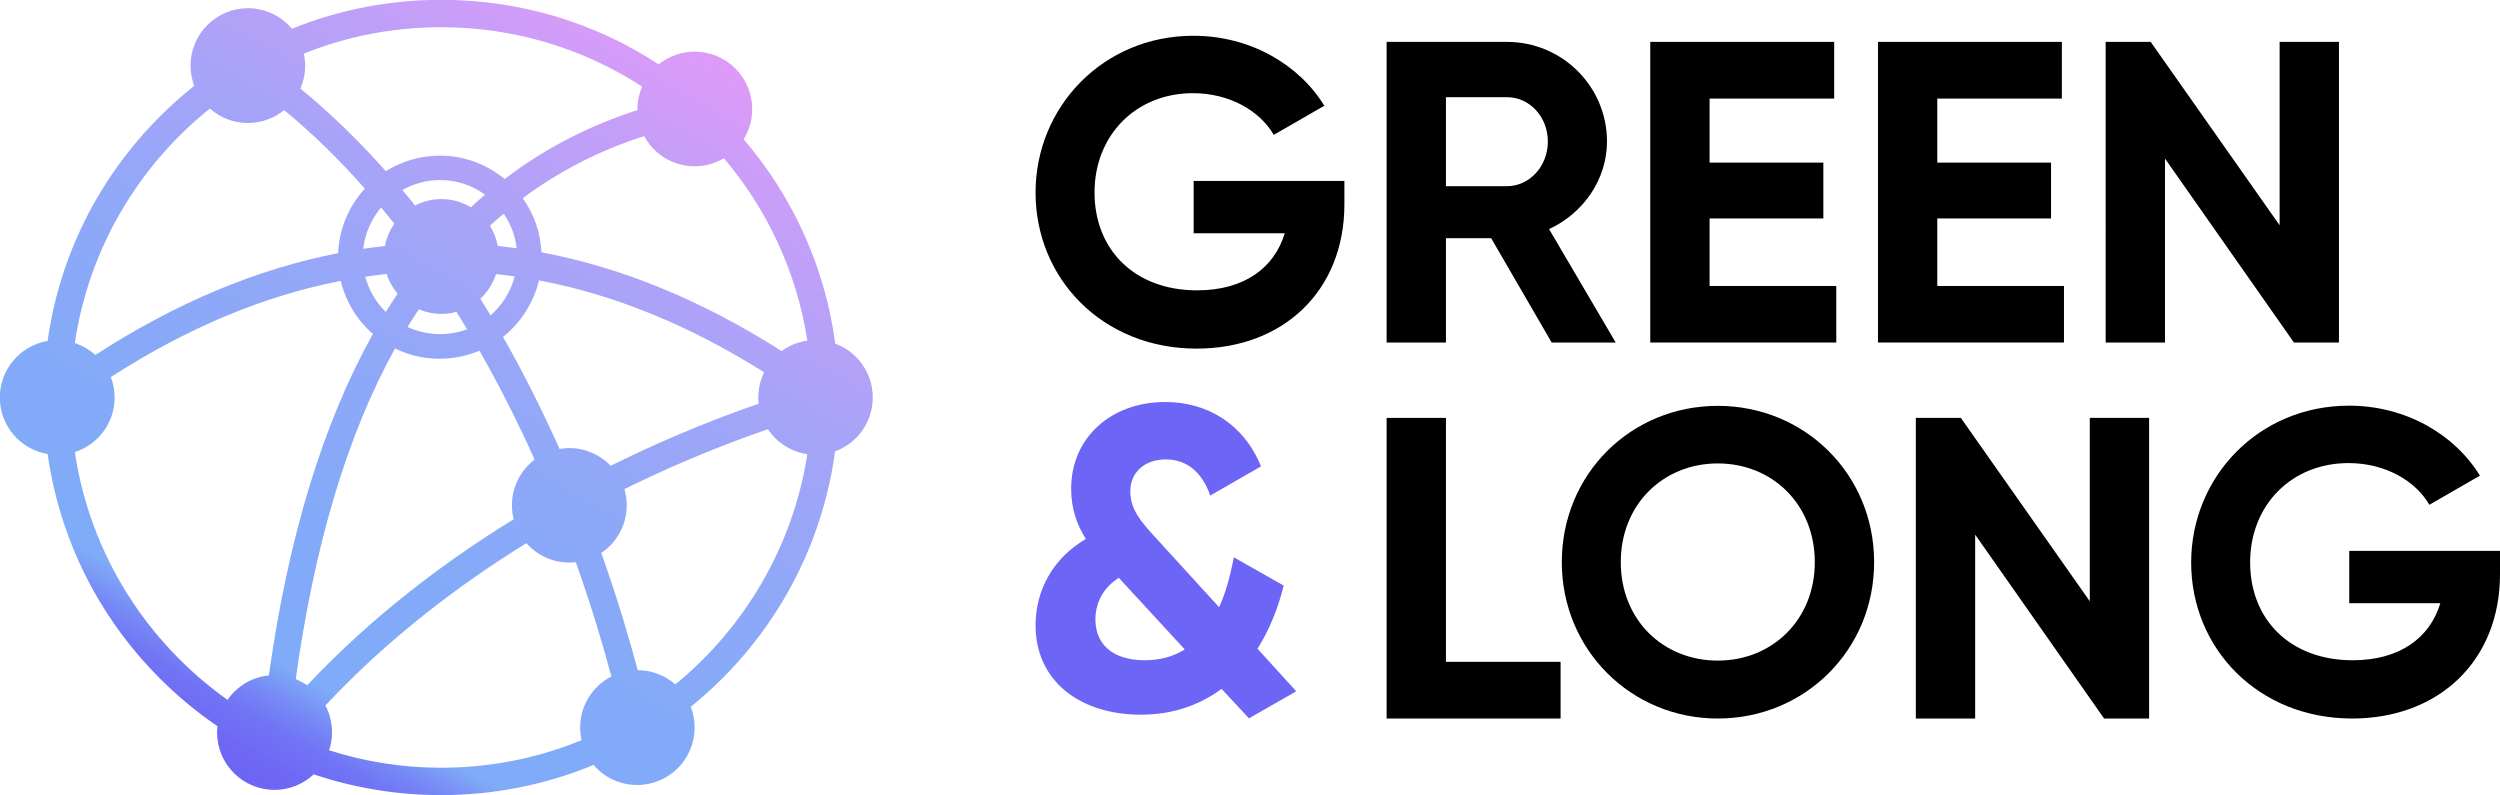 <?xml version="1.0" encoding="UTF-8"?><svg id="_层_2" xmlns="http://www.w3.org/2000/svg" xmlns:xlink="http://www.w3.org/1999/xlink" viewBox="0 0 143.28 45.57"><defs><style>.cls-1{fill:#6d65f5;}.cls-2{fill:url(#_命名的渐变_10);}</style><linearGradient id="_命名的渐变_10" x1="12.95" y1="44.17" x2="37.72" y2="1.25" gradientTransform="matrix(1, 0, 0, 1, 0, 0)" gradientUnits="userSpaceOnUse"><stop offset="0" stop-color="#6d65f5"/><stop offset=".03" stop-color="#6e68f5"/><stop offset=".07" stop-color="#7174f5"/><stop offset=".1" stop-color="#7688f6"/><stop offset=".13" stop-color="#7da3f7"/><stop offset=".14" stop-color="#7fabf8"/><stop offset=".31" stop-color="#83aaf8"/><stop offset=".49" stop-color="#8fa8f8"/><stop offset=".67" stop-color="#a4a4f8"/><stop offset=".85" stop-color="#c19ff8"/><stop offset="1" stop-color="#df9af8"/></linearGradient></defs><g id="OBJECTS"><g><path d="M77.05,11.71c0,4.97-3.52,8.27-8.47,8.27-5.39,0-9.23-4.01-9.23-8.94s3.89-8.99,9.04-8.99c3.27,0,6.06,1.65,7.51,4.01l-2.9,1.67c-.79-1.38-2.54-2.39-4.63-2.39-3.27,0-5.64,2.41-5.64,5.69s2.29,5.61,5.88,5.61c2.71,0,4.43-1.3,5.02-3.27h-5.22v-3h8.64v1.33Z"/><path d="M85.45,13.65h-2.58v5.98h-3.4V2.4h6.89c3.18,0,5.74,2.56,5.74,5.71,0,2.17-1.35,4.11-3.32,5.02l3.82,6.5h-3.67l-3.47-5.98Zm-2.58-2.98h3.5c1.28,0,2.34-1.13,2.34-2.56s-1.06-2.54-2.34-2.54h-3.5v5.1Z"/><path d="M105.24,16.38v3.25h-10.66V2.4h10.54v3.25h-7.14v3.67h6.52v3.2h-6.52v3.87h7.26Z"/><path d="M118.29,16.38v3.25h-10.66V2.4h10.54v3.25h-7.14v3.67h6.52v3.2h-6.52v3.87h7.26Z"/><path d="M134.05,2.4V19.63h-2.58l-7.39-10.54v10.54h-3.4V2.4h2.58l7.39,10.51V2.4h3.4Z"/><path class="cls-1" d="M71.59,41.18l-1.58-1.7c-1.23,.91-2.76,1.48-4.63,1.48-3.5,0-6.03-1.94-6.03-5.12,0-1.99,.98-3.84,2.88-4.95-.49-.79-.84-1.7-.84-2.88,0-2.93,2.29-4.97,5.39-4.97,2.41,0,4.51,1.26,5.49,3.69l-2.91,1.67c-.44-1.28-1.3-2.07-2.54-2.07s-2.04,.76-2.04,1.82,.62,1.75,1.4,2.61l3.69,4.04c.37-.81,.64-1.77,.84-2.86l2.86,1.62c-.3,1.23-.79,2.49-1.5,3.62l2.22,2.44-2.71,1.55Zm-3.69-3.96l-3.72-4.04s-.05-.05-.05-.07c-.98,.62-1.35,1.53-1.35,2.39,0,1.38,.94,2.34,2.83,2.34,.89,0,1.65-.22,2.29-.62Z"/><path d="M89.44,37.93v3.25h-9.97V23.95h3.4v13.98h6.57Z"/><path d="M89.51,32.22c0-5.05,3.96-8.96,8.94-8.96s8.96,3.91,8.96,8.96-3.99,8.96-8.96,8.96-8.94-3.94-8.94-8.96Zm14.5,0c0-3.32-2.44-5.66-5.56-5.66s-5.56,2.34-5.56,5.66,2.44,5.64,5.56,5.64,5.56-2.34,5.56-5.64Z"/><path d="M123.17,23.95v17.23h-2.58l-7.39-10.54v10.54h-3.4V23.95h2.58l7.39,10.51v-10.51h3.4Z"/><path d="M143.28,32.91c0,4.97-3.52,8.27-8.47,8.27-5.39,0-9.23-4.01-9.23-8.94s3.89-8.99,9.04-8.99c3.27,0,6.06,1.65,7.51,4.01l-2.9,1.67c-.79-1.38-2.54-2.39-4.63-2.39-3.27,0-5.64,2.41-5.64,5.69s2.29,5.61,5.88,5.61c2.71,0,4.43-1.3,5.02-3.27h-5.22v-3h8.64v1.33Z"/><path class="cls-2" d="M47.87,19.69c-.58-4.33-2.39-8.37-5.25-11.71,.31-.5,.49-1.09,.49-1.73,0-1.81-1.47-3.29-3.29-3.29-.78,0-1.5,.27-2.07,.73-3.67-2.41-7.97-3.7-12.46-3.7-2.98,0-5.88,.57-8.56,1.66-.6-.72-1.51-1.18-2.52-1.18-1.81,0-3.29,1.47-3.29,3.29,0,.41,.08,.8,.21,1.16-.68,.54-1.33,1.12-1.96,1.75-3.53,3.53-5.76,8.01-6.44,12.87-1.55,.26-2.74,1.61-2.74,3.24s1.18,2.98,2.74,3.24c.69,4.86,2.91,9.34,6.44,12.87,1.02,1.02,2.12,1.93,3.29,2.73-.01,.12-.02,.24-.02,.36,0,1.81,1.47,3.29,3.29,3.29,.87,0,1.66-.34,2.25-.89,2.32,.78,4.78,1.19,7.3,1.19,3.05,0,6.01-.6,8.74-1.73,.6,.71,1.5,1.15,2.5,1.15,1.81,0,3.29-1.47,3.29-3.29,0-.42-.08-.82-.22-1.19,.62-.51,1.23-1.05,1.8-1.62,3.57-3.57,5.8-8.11,6.47-13.02,1.26-.46,2.16-1.67,2.16-3.09s-.9-2.63-2.16-3.09ZM17.42,3.07c2.43-.98,5.09-1.51,7.87-1.51,4.24,0,8.19,1.25,11.51,3.4-.17,.4-.27,.84-.27,1.3v.05c-2.8,.9-5.34,2.22-7.61,3.95-1.01-.84-2.3-1.34-3.71-1.34-1.14,0-2.2,.33-3.1,.89-1.56-1.76-3.19-3.34-4.89-4.73,.17-.4,.27-.84,.27-1.3,0-.24-.03-.47-.08-.7Zm26.37,18.27c-.21,.44-.33,.93-.33,1.45,0,.12,0,.24,.02,.35-2.01,.69-4.71,1.73-7.78,3.21-.23,.11-.46,.23-.7,.34-.6-.62-1.44-1.01-2.37-1.01-.19,0-.38,.02-.56,.05-1.01-2.25-2.09-4.4-3.24-6.42,1.01-.81,1.75-1.94,2.06-3.24,4.31,.81,8.62,2.57,12.91,5.27Zm-15.68-3.27c-.19-.32-.39-.64-.58-.95,.41-.38,.72-.86,.9-1.41,.36,.04,.71,.08,1.07,.13-.23,.88-.72,1.65-1.38,2.23Zm-7.17-2.21c.41-.06,.82-.11,1.22-.16,.13,.42,.35,.8,.63,1.13-.12,.18-.25,.37-.37,.56-.1,.16-.21,.33-.31,.49-.56-.55-.97-1.25-1.18-2.03Zm1.66-3.04c-.26,.38-.45,.81-.54,1.28-.41,.04-.83,.1-1.24,.16,.1-.9,.47-1.71,1.02-2.37,.26,.31,.51,.62,.76,.93Zm1.42,4.91c.39,.17,.82,.26,1.28,.26,.3,0,.59-.04,.86-.12,.21,.33,.41,.67,.61,1-.48,.18-1.01,.28-1.56,.28-.66,0-1.28-.15-1.85-.41,.21-.35,.43-.69,.65-1.02Zm-.96-6.84c.64-.36,1.38-.57,2.16-.57,.96,0,1.86,.31,2.58,.84-.27,.23-.55,.47-.81,.72-.49-.3-1.07-.47-1.69-.47-.55,0-1.06,.13-1.51,.37-.24-.3-.48-.6-.73-.89Zm5.47,3.21c-.08-.42-.23-.81-.45-1.16,.26-.24,.52-.47,.79-.69,.4,.58,.66,1.25,.74,1.98-.36-.05-.72-.1-1.07-.13ZM12.03,6.22c.58,.52,1.35,.83,2.18,.83,.79,0,1.51-.28,2.08-.74,1.67,1.38,3.21,2.9,4.62,4.5-.9,.98-1.47,2.27-1.53,3.7-4.64,.9-9.29,2.84-13.91,5.83-.34-.3-.74-.53-1.18-.68,.8-5.41,3.65-10.16,7.73-13.43Zm3.39,32.49c-.99,.09-1.84,.63-2.38,1.4-4.62-3.28-7.88-8.35-8.75-14.2,1.32-.43,2.28-1.66,2.28-3.13,0-.41-.08-.81-.22-1.17,4.38-2.82,8.78-4.66,13.18-5.51,.29,1.2,.94,2.25,1.84,3.04-2.86,5.12-4.86,11.68-5.96,19.57Zm2.18,.56c-.2-.14-.42-.25-.65-.35,1.07-7.71,2.96-14.01,5.69-18.95,.77,.38,1.64,.59,2.56,.59,.81,0,1.58-.17,2.28-.46,1.23,2.16,2.28,4.28,3.16,6.24-.79,.6-1.3,1.55-1.3,2.62,0,.27,.03,.54,.1,.8-3.89,2.39-8.09,5.53-11.84,9.52Zm15.65,2.42c0,.25,.03,.49,.08,.73-2.48,1.02-5.2,1.58-8.04,1.58-2.24,0-4.4-.35-6.43-1,.11-.32,.17-.67,.17-1.03,0-.56-.14-1.08-.38-1.54,3.64-3.89,7.73-6.96,11.52-9.3,.6,.68,1.48,1.11,2.46,1.11,.12,0,.25,0,.37-.02,.93,2.6,1.59,4.87,2.04,6.55-1.06,.54-1.79,1.65-1.79,2.92Zm5.45-2.47c-.57-.5-1.33-.81-2.15-.81-.46-1.72-1.14-4.05-2.09-6.72,.88-.59,1.46-1.59,1.46-2.73,0-.32-.05-.64-.13-.93,.19-.09,.37-.18,.55-.27,3.01-1.45,5.69-2.48,7.67-3.16,.51,.76,1.32,1.29,2.26,1.43-.82,5.29-3.6,9.95-7.57,13.2Zm6.1-19.1c-4.57-2.91-9.18-4.8-13.77-5.66-.05-1.15-.44-2.22-1.07-3.1,2.08-1.55,4.4-2.74,6.96-3.56,.55,1.03,1.64,1.73,2.9,1.73,.61,0,1.18-.17,1.67-.46,2.47,2.92,4.17,6.5,4.78,10.45-.54,.08-1.05,.29-1.47,.6Z"/></g></g></svg>